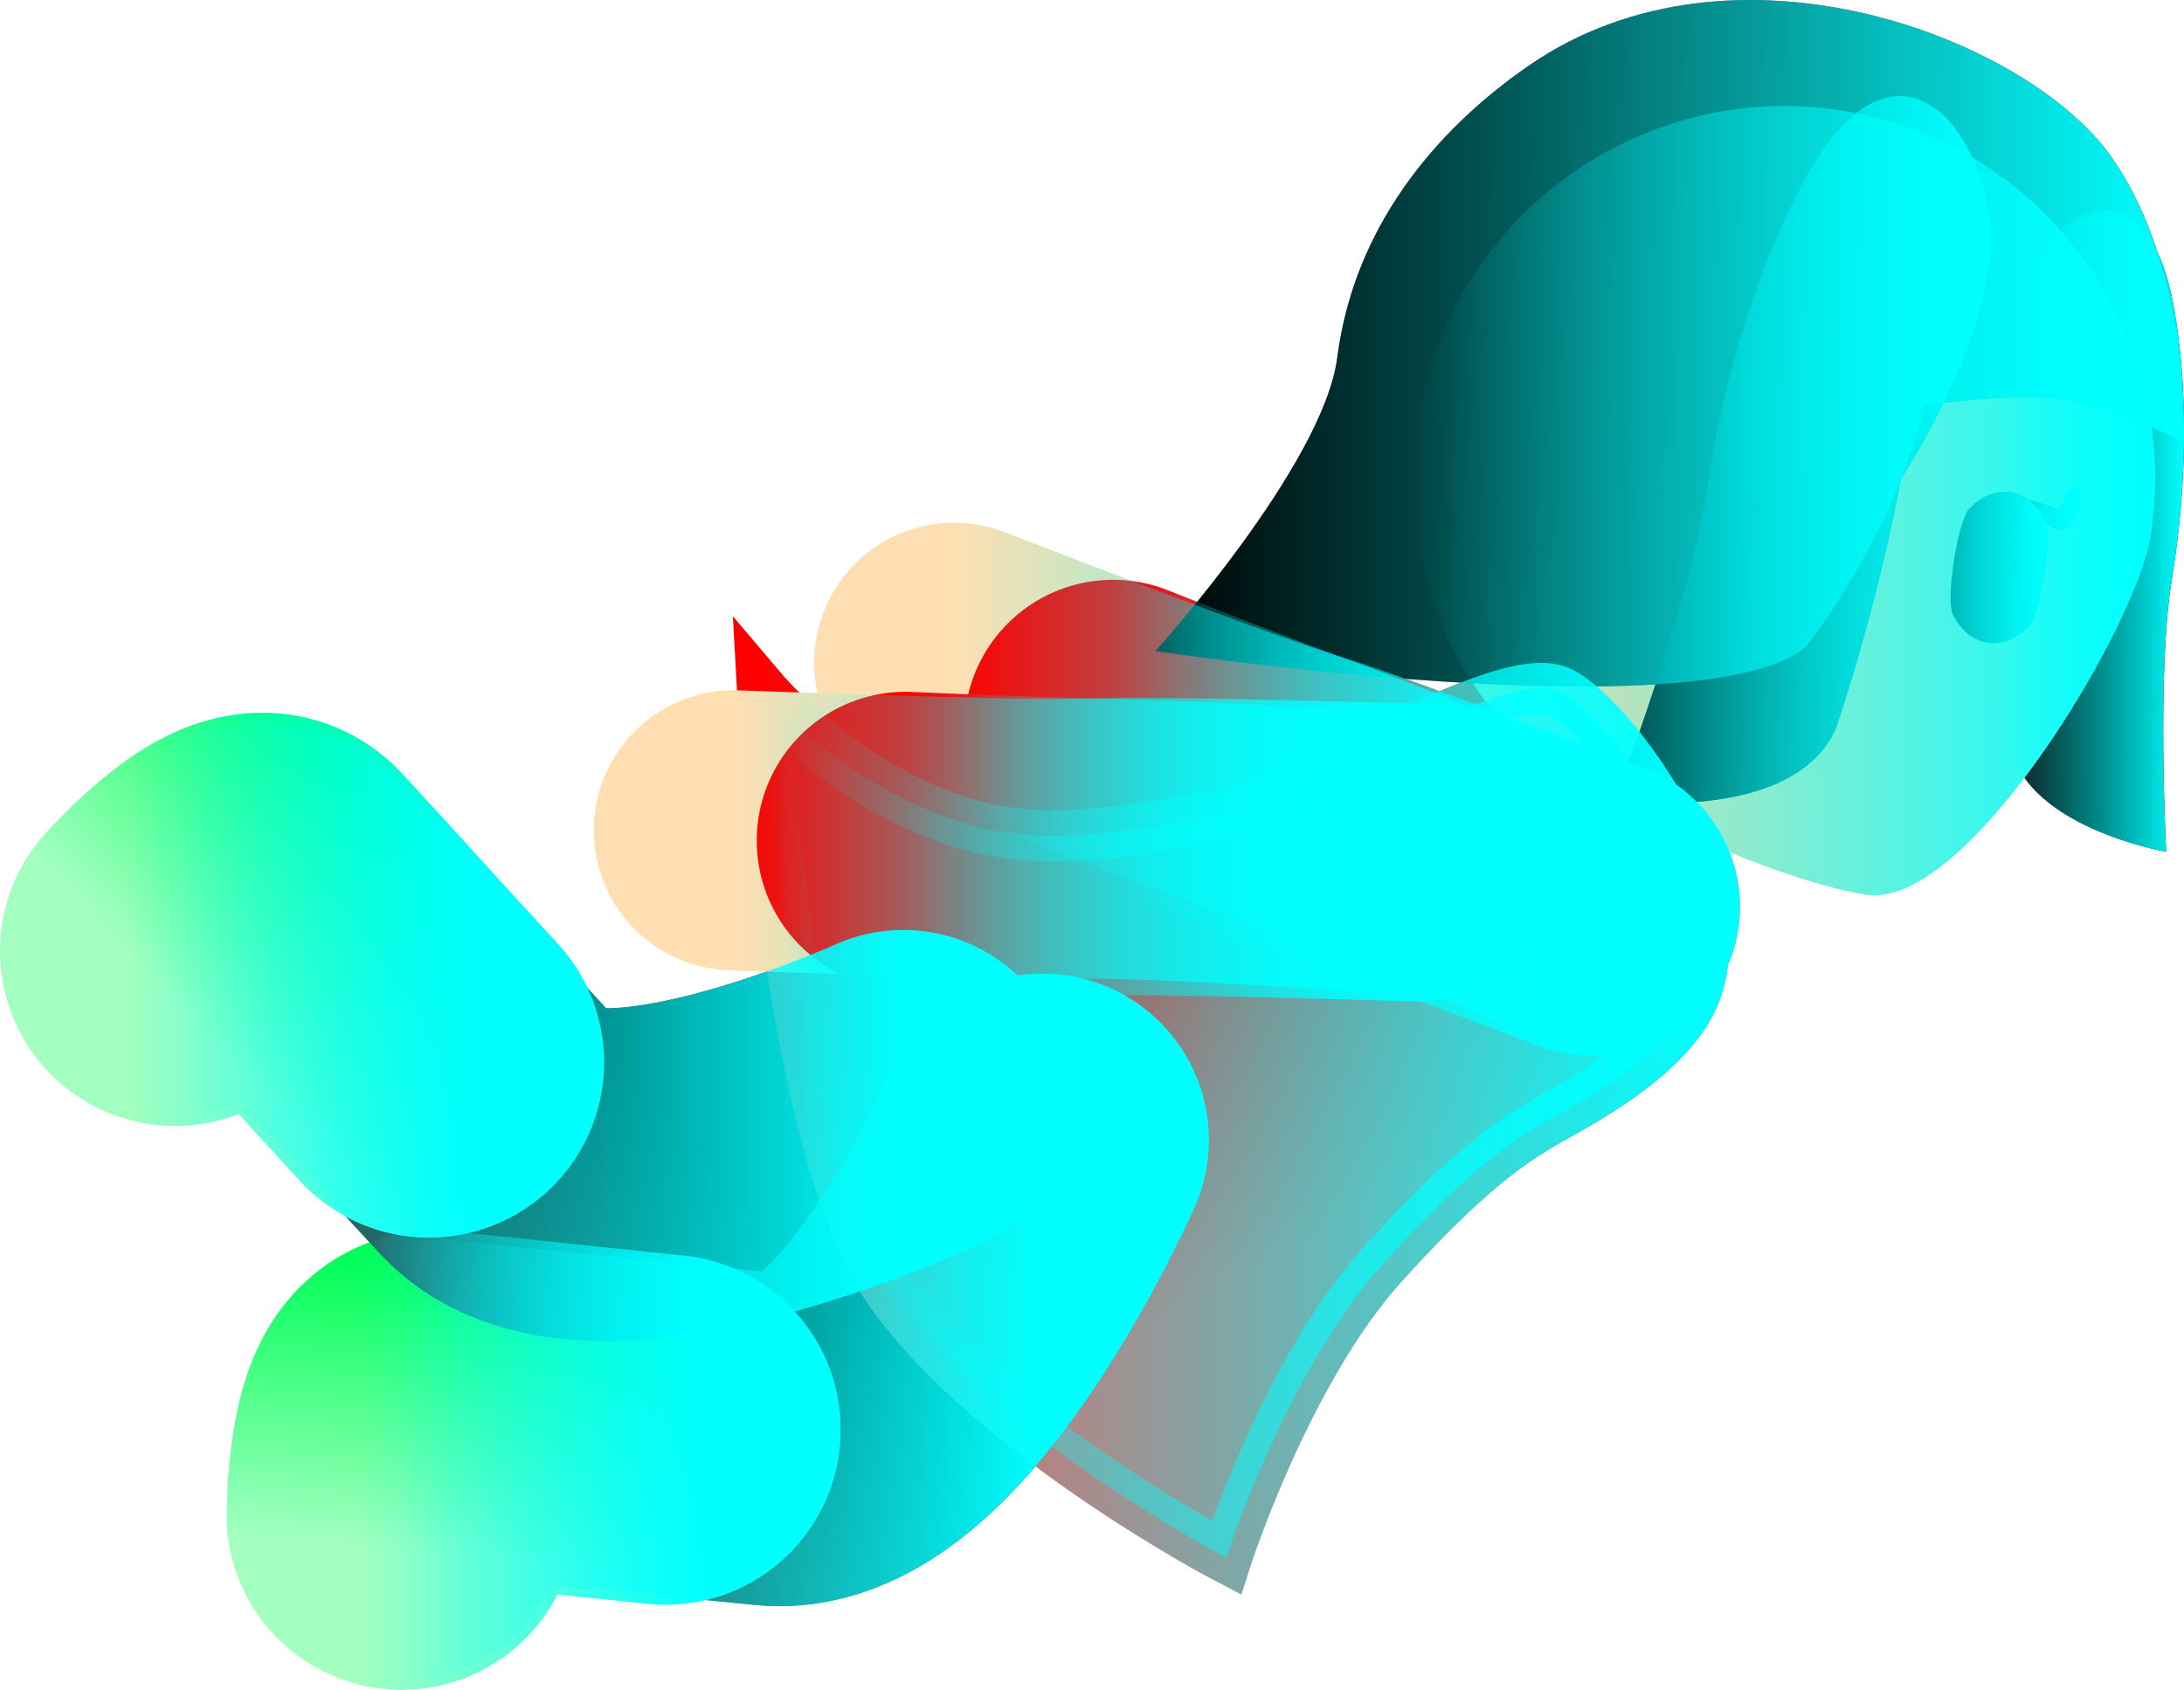 <svg version="1.1" xmlns="http://www.w3.org/2000/svg" xmlns:xlink="http://www.w3.org/1999/xlink" width="62.363" height="48.262" viewBox="0,0,62.363,48.262"><defs><linearGradient x1="249.121" y1="182.527" x2="242.113" y2="182.348" gradientUnits="userSpaceOnUse" id="color-1"><stop offset="0" stop-color="#ff5050"/><stop offset="1" stop-color="#ff0000"/></linearGradient><linearGradient x1="225.274" y1="194.733" x2="224.532" y2="202.878" gradientUnits="userSpaceOnUse" id="color-2"><stop offset="0" stop-color="#000000"/><stop offset="1" stop-color="#313131"/></linearGradient><linearGradient x1="225.282" y1="194.726" x2="224.54" y2="202.872" gradientUnits="userSpaceOnUse" id="color-3"><stop offset="0" stop-color="#00ff57"/><stop offset="1" stop-color="#a2ffc0"/></linearGradient><linearGradient x1="220.134" y1="187.547" x2="214.169" y2="193.144" gradientUnits="userSpaceOnUse" id="color-4"><stop offset="0" stop-color="#000000"/><stop offset="1" stop-color="#313131"/></linearGradient><linearGradient x1="220.144" y1="187.548" x2="214.179" y2="193.144" gradientUnits="userSpaceOnUse" id="color-5"><stop offset="0" stop-color="#00ff57"/><stop offset="1" stop-color="#a2ffc0"/></linearGradient><linearGradient x1="241.212" y1="179.436" x2="246.705" y2="189.487" gradientUnits="userSpaceOnUse" id="color-6"><stop offset="0" stop-color="#ff0000"/><stop offset="1" stop-color="#ff5050"/></linearGradient><linearGradient x1="241.212" y1="179.436" x2="246.705" y2="189.487" gradientUnits="userSpaceOnUse" id="color-7"><stop offset="0" stop-color="#ff0000"/><stop offset="1" stop-color="#ff5050"/></linearGradient><linearGradient x1="263.951" y1="173.59" x2="258.83" y2="172.795" gradientUnits="userSpaceOnUse" id="color-8"><stop offset="0" stop-color="#000000"/><stop offset="1" stop-color="#232323"/></linearGradient><linearGradient x1="264.57" y1="173.686" x2="258.211" y2="172.699" gradientUnits="userSpaceOnUse" id="color-9"><stop offset="0" stop-color="#000000"/><stop offset="1" stop-color="#313131"/></linearGradient><linearGradient x1="243.065" y1="170.65" x2="264.002" y2="173.899" gradientUnits="userSpaceOnUse" id="color-10"><stop offset="0" stop-color="#ffd59a"/><stop offset="1" stop-color="#ffdfb2"/></linearGradient><linearGradient x1="243.206" y1="169.74" x2="264.143" y2="172.99" gradientUnits="userSpaceOnUse" id="color-11"><stop offset="0" stop-color="#ffd499"/><stop offset="1" stop-color="#ffd599"/></linearGradient><linearGradient x1="244.288" y1="167.748" x2="263.338" y2="170.704" gradientUnits="userSpaceOnUse" id="color-12"><stop offset="0" stop-color="#000000"/><stop offset="1" stop-color="#232323"/></linearGradient><linearGradient x1="241.986" y1="167.391" x2="265.64" y2="171.061" gradientUnits="userSpaceOnUse" id="color-13"><stop offset="0" stop-color="#000000"/><stop offset="1" stop-color="#313131"/></linearGradient><linearGradient x1="252.619" y1="171.267" x2="258.768" y2="172.221" gradientUnits="userSpaceOnUse" id="color-14"><stop offset="0" stop-color="#000000"/><stop offset="1" stop-color="#232323"/></linearGradient><linearGradient x1="251.876" y1="171.152" x2="259.511" y2="172.337" gradientUnits="userSpaceOnUse" id="color-15"><stop offset="0" stop-color="#000000"/><stop offset="1" stop-color="#313131"/></linearGradient><linearGradient x1="243.714" y1="180.73" x2="237.032" y2="182.852" gradientUnits="userSpaceOnUse" id="color-16"><stop offset="0" stop-color="#ff5050"/><stop offset="1" stop-color="#ff0000"/></linearGradient><linearGradient x1="229.984" y1="180.119" x2="248.104" y2="180.119" gradientUnits="userSpaceOnUse" id="color-17"><stop offset="0" stop-color="#00ffff" stop-opacity="0"/><stop offset="1" stop-color="#00ffff"/></linearGradient><linearGradient x1="234.521" y1="181.03" x2="248.17" y2="181.03" gradientUnits="userSpaceOnUse" id="color-18"><stop offset="0" stop-color="#00ffff" stop-opacity="0"/><stop offset="1" stop-color="#00ffff"/></linearGradient><linearGradient x1="214.2" y1="195.591" x2="232.507" y2="195.591" gradientUnits="userSpaceOnUse" id="color-19"><stop offset="0" stop-color="#00ffff" stop-opacity="0"/><stop offset="1" stop-color="#00ffff"/></linearGradient><linearGradient x1="212.973" y1="199.383" x2="222.973" y2="199.383" gradientUnits="userSpaceOnUse" id="color-20"><stop offset="0" stop-color="#00ffff" stop-opacity="0"/><stop offset="1" stop-color="#00ffff"/></linearGradient><linearGradient x1="207.728" y1="187.131" x2="228.529" y2="187.131" gradientUnits="userSpaceOnUse" id="color-21"><stop offset="0" stop-color="#00ffff" stop-opacity="0"/><stop offset="1" stop-color="#00ffff"/></linearGradient><linearGradient x1="206.361" y1="185.528" x2="216.361" y2="185.528" gradientUnits="userSpaceOnUse" id="color-22"><stop offset="0" stop-color="#00ffff" stop-opacity="0"/><stop offset="1" stop-color="#00ffff"/></linearGradient><linearGradient x1="224.51" y1="189.755" x2="251.375" y2="189.755" gradientUnits="userSpaceOnUse" id="color-23"><stop offset="0" stop-color="#00ffff" stop-opacity="0"/><stop offset="1" stop-color="#00ffff"/></linearGradient><linearGradient x1="224.51" y1="189.755" x2="251.375" y2="189.755" gradientUnits="userSpaceOnUse" id="color-24"><stop offset="0" stop-color="#00ffff" stop-opacity="0"/><stop offset="1" stop-color="#00ffff"/></linearGradient><linearGradient x1="259.871" y1="172.849" x2="265.101" y2="172.849" gradientUnits="userSpaceOnUse" id="color-25"><stop offset="0" stop-color="#00ffff" stop-opacity="0"/><stop offset="1" stop-color="#00ffff"/></linearGradient><linearGradient x1="264.57" y1="173.686" x2="258.211" y2="172.699" gradientUnits="userSpaceOnUse" id="color-26"><stop offset="0" stop-color="#000000"/><stop offset="1" stop-color="#313131"/></linearGradient><linearGradient x1="243.078" y1="171.978" x2="264.271" y2="171.978" gradientUnits="userSpaceOnUse" id="color-27"><stop offset="0" stop-color="#00ffff" stop-opacity="0"/><stop offset="1" stop-color="#00ffff"/></linearGradient><linearGradient x1="243.206" y1="169.74" x2="264.143" y2="172.99" gradientUnits="userSpaceOnUse" id="color-28"><stop offset="0" stop-color="#ffd499"/><stop offset="1" stop-color="#ffd599"/></linearGradient><linearGradient x1="260.215" y1="172.221" x2="261.982" y2="172.221" gradientUnits="userSpaceOnUse" id="color-29"><stop offset="0" stop-color="#00ffff" stop-opacity="0"/><stop offset="1" stop-color="#00ffff"/></linearGradient><linearGradient x1="258.437" y1="173.885" x2="261.203" y2="173.885" gradientUnits="userSpaceOnUse" id="color-30"><stop offset="0" stop-color="#00ffff" stop-opacity="0"/><stop offset="1" stop-color="#00ffff"/></linearGradient><linearGradient x1="235.731" y1="167.481" x2="265.038" y2="167.481" gradientUnits="userSpaceOnUse" id="color-31"><stop offset="0" stop-color="#00ffff" stop-opacity="0"/><stop offset="1" stop-color="#00ffff"/></linearGradient><linearGradient x1="241.986" y1="167.391" x2="265.64" y2="171.061" gradientUnits="userSpaceOnUse" id="color-32"><stop offset="0" stop-color="#000000"/><stop offset="1" stop-color="#313131"/></linearGradient><linearGradient x1="248.845" y1="170.519" x2="259.583" y2="170.519" gradientUnits="userSpaceOnUse" id="color-33"><stop offset="0" stop-color="#00ffff" stop-opacity="0"/><stop offset="1" stop-color="#00ffff"/></linearGradient><linearGradient x1="251.876" y1="171.152" x2="259.511" y2="172.337" gradientUnits="userSpaceOnUse" id="color-34"><stop offset="0" stop-color="#000000"/><stop offset="1" stop-color="#313131"/></linearGradient><linearGradient x1="223.694" y1="181.749" x2="243.114" y2="181.749" gradientUnits="userSpaceOnUse" id="color-35"><stop offset="0" stop-color="#00ffff" stop-opacity="0"/><stop offset="1" stop-color="#00ffff"/></linearGradient><linearGradient x1="228.596" y1="181.857" x2="243.157" y2="181.857" gradientUnits="userSpaceOnUse" id="color-36"><stop offset="0" stop-color="#00ffff" stop-opacity="0"/><stop offset="1" stop-color="#00ffff"/></linearGradient></defs><g transform="translate(-202.738,-157.678)"><g data-paper-data="{&quot;isPaintingLayer&quot;:true}" fill-rule="nonzero" stroke-linejoin="miter" stroke-miterlimit="10" stroke-dasharray="" stroke-dashoffset="0" style="mix-blend-mode: normal"><g fill="none" stroke-linecap="round"><path d="M229.984,176.607c0,0 7.105,2.761 9.175,3.43c2.456,0.793 8.945,3.593 8.945,3.593" stroke="#ffdfb2" stroke-width="8"/><path d="M248.17,183.572c0,0 -6.905,-2.626 -8.333,-3.055c-0.845,-0.254 -5.316,-2.029 -5.316,-2.029" stroke="url(#color-1)" stroke-width="8.5"/></g><g fill="none" stroke-linecap="round"><path d="M232.507,190.235c0,0 -3.955,8.936 -7.745,8.557c-2.662,-0.266 -7.184,-0.719 -9.572,-0.958c-0.969,-0.097 -0.991,3.113 -0.991,3.113" stroke="url(#color-2)" stroke-width="9.5"/><path d="M214.207,200.941c0,0 0.022,-3.21 0.991,-3.113c2.388,0.239 3.879,0.415 6.541,0.682" stroke="url(#color-3)" stroke-width="10"/></g><g fill="none" stroke-linecap="round"><path d="M228.529,188.989c0,0 -8.892,4.053 -11.473,1.252c-1.813,-1.967 -4.893,-5.309 -6.519,-7.074c-0.66,-0.716 -2.809,1.669 -2.809,1.669" stroke="url(#color-4)" stroke-width="9.5"/><path d="M207.738,184.838c0,0 2.149,-2.385 2.809,-1.669c1.627,1.765 2.624,2.887 4.437,4.854" stroke="url(#color-5)" stroke-width="10"/></g><path d="M237.454,180.995c2.288,-0.413 7.912,-4.132 9.698,-3.602c1.339,0.397 5.638,5.986 3.755,9.114c-1.025,1.703 -3.488,2.863 -4.299,3.364c-0.811,0.501 -2.001,1.279 -4.378,3.904c-2.757,3.044 -4.478,8.393 -4.478,8.393c0,0 -6.62,-3.461 -9.584,-7.593c-2.964,-4.132 -3.657,-17.164 -3.657,-17.164c0,0 1.713,2.024 4.389,3.254c2.511,1.154 4.365,1.086 8.555,0.329z" fill="url(#color-6)" stroke="url(#color-7)" stroke-width="1.463" stroke-linecap="butt"/><g><path d="M264.59,182.004c0,0 -4.194,-0.711 -4.487,-3.237c-0.056,-3.292 0.339,-6.222 0.339,-6.222c0,0 -1.225,-4.372 -0.082,-6.709c1.142,-2.337 3.723,-3.596 4.464,0.693c0.345,1.998 0.426,4.665 -0.078,7.742c-0.423,2.586 -0.154,7.732 -0.154,7.732z" data-paper-data="{&quot;index&quot;:null}" fill="url(#color-8)" stroke="url(#color-9)" stroke-width="0" stroke-linecap="butt"/><path d="M255.309,160.832c2.889,0.448 5.322,2.035 6.921,4.235c1.599,2.201 2.364,5.017 1.913,7.922c-0.399,2.573 -5.228,10.691 -8.117,10.243c-2.889,-0.448 -9.309,-3.369 -10.908,-5.57c-1.599,-2.201 -2.364,-5.017 -1.913,-7.922c0.451,-2.906 2.033,-5.357 4.224,-6.97c2.191,-1.612 4.991,-2.387 7.88,-1.939z" fill="url(#color-10)" stroke="url(#color-11)" stroke-width="0" stroke-linecap="butt"/><g><path d="M261.982,171.889c0,0 -0.255,0.83 -0.522,0.633c-0.25,-0.184 -0.835,-0.372 -1.244,-0.332" data-paper-data="{&quot;index&quot;:null}" fill="none" stroke="#000000" stroke-width="0.5" stroke-linecap="round"/><path d="M261.137,172.536c0.216,0.431 -0.134,2.689 -0.471,3.034c-0.338,0.346 -0.757,0.527 -1.179,0.461c-0.422,-0.065 -0.766,-0.365 -0.983,-0.797c-0.216,-0.431 0.134,-2.689 0.471,-3.034c0.338,-0.346 0.757,-0.527 1.179,-0.461c0.422,0.065 0.766,0.365 0.983,0.797z" data-paper-data="{&quot;index&quot;:null}" fill="#000000" stroke="none" stroke-width="1.301" stroke-linecap="butt"/></g><path d="M235.731,176.273c0,0 4.795,-5.304 5.191,-8.385c0.472,-3.666 2.745,-6.459 5.474,-8.339c5.857,-4.036 14.223,-0.772 16.604,2.577c2.381,3.348 2.019,8.145 2.019,8.145c0,0 -1.975,-0.999 -3.348,-1.193c-1.374,-0.194 -3.955,0.163 -3.955,0.163c0,0 -0.755,3.427 -3.404,6.906c-2.935,2.484 -18.581,0.127 -18.581,0.127z" fill="url(#color-12)" stroke="url(#color-13)" stroke-width="0" stroke-linecap="butt"/><path d="M248.845,180.534c0,0 2.168,-5.712 2.619,-8.784c0.536,-3.656 1.593,-6.637 2.71,-8.768c2.398,-4.573 4.897,-2.219 5.36,0.832c0.463,3.051 -2.52,7.544 -2.52,7.544c0,0 -0.608,3.45 -1.862,7.146c-1.249,2.746 -6.307,2.032 -6.307,2.032z" fill="url(#color-14)" stroke="url(#color-15)" stroke-width="0" stroke-linecap="butt"/></g><g fill="none" stroke-linecap="round"><path d="M223.694,181.393c0,0 7.617,0.287 9.792,0.242c2.58,-0.053 9.628,0.471 9.628,0.471" stroke="#ffdfb2" stroke-width="8"/><path d="M243.157,182.028c0,0 -7.384,-0.224 -8.873,-0.162c-0.882,0.036 -5.688,-0.179 -5.688,-0.179" stroke="url(#color-16)" stroke-width="8.5"/></g><g fill="none" stroke-linecap="round"><path d="M229.984,176.607c0,0 7.105,2.761 9.175,3.43c2.456,0.793 8.945,3.593 8.945,3.593" stroke="url(#color-17)" stroke-width="8"/><path d="M248.17,183.572c0,0 -6.905,-2.626 -8.333,-3.055c-0.845,-0.254 -5.316,-2.029 -5.316,-2.029" stroke="url(#color-18)" stroke-width="8.5"/></g><g fill="none" stroke-linecap="round"><path d="M232.507,190.235c0,0 -3.955,8.936 -7.745,8.557c-2.662,-0.266 -7.184,-0.719 -9.572,-0.958c-0.969,-0.097 -0.991,3.113 -0.991,3.113" stroke="url(#color-19)" stroke-width="9.5"/><path d="M214.207,200.941c0,0 0.022,-3.21 0.991,-3.113c2.388,0.239 3.879,0.415 6.541,0.682" stroke="url(#color-20)" stroke-width="10"/></g><g fill="none" stroke-linecap="round"><path d="M228.529,188.989c0,0 -8.892,4.053 -11.473,1.252c-1.813,-1.967 -4.893,-5.309 -6.519,-7.074c-0.66,-0.716 -2.809,1.669 -2.809,1.669" stroke="url(#color-21)" stroke-width="9.5"/><path d="M207.738,184.838c0,0 2.149,-2.385 2.809,-1.669c1.627,1.765 2.624,2.887 4.437,4.854" stroke="url(#color-22)" stroke-width="10"/></g><path d="M237.454,180.995c2.288,-0.413 7.912,-4.132 9.698,-3.602c1.339,0.397 5.638,5.986 3.755,9.114c-1.025,1.703 -3.488,2.863 -4.299,3.364c-0.811,0.501 -2.001,1.279 -4.378,3.904c-2.757,3.044 -4.478,8.393 -4.478,8.393c0,0 -6.62,-3.461 -9.584,-7.593c-2.964,-4.132 -3.657,-17.164 -3.657,-17.164c0,0 1.713,2.024 4.389,3.254c2.511,1.154 4.365,1.086 8.555,0.329z" fill="url(#color-23)" stroke="url(#color-24)" stroke-width="1.463" stroke-linecap="butt"/><g><path d="M264.59,182.004c0,0 -4.194,-0.711 -4.487,-3.237c-0.056,-3.292 0.339,-6.222 0.339,-6.222c0,0 -1.225,-4.372 -0.082,-6.709c1.142,-2.337 3.723,-3.596 4.464,0.693c0.345,1.998 0.426,4.665 -0.078,7.742c-0.423,2.586 -0.154,7.732 -0.154,7.732z" data-paper-data="{&quot;index&quot;:null}" fill="url(#color-25)" stroke="url(#color-26)" stroke-width="0" stroke-linecap="butt"/><path d="M255.309,160.832c2.889,0.448 5.322,2.035 6.921,4.235c1.599,2.201 2.364,5.017 1.913,7.922c-0.399,2.573 -5.228,10.691 -8.117,10.243c-2.889,-0.448 -9.309,-3.369 -10.908,-5.57c-1.599,-2.201 -2.364,-5.017 -1.913,-7.922c0.451,-2.906 2.033,-5.357 4.224,-6.97c2.191,-1.612 4.991,-2.387 7.88,-1.939z" fill="url(#color-27)" stroke="url(#color-28)" stroke-width="0" stroke-linecap="butt"/><g><path d="M261.982,171.889c0,0 -0.255,0.83 -0.522,0.633c-0.25,-0.184 -0.835,-0.372 -1.244,-0.332" data-paper-data="{&quot;index&quot;:null}" fill="none" stroke="url(#color-29)" stroke-width="0.5" stroke-linecap="round"/><path d="M261.137,172.536c0.216,0.431 -0.134,2.689 -0.471,3.034c-0.338,0.346 -0.757,0.527 -1.179,0.461c-0.422,-0.065 -0.766,-0.365 -0.983,-0.797c-0.216,-0.431 0.134,-2.689 0.471,-3.034c0.338,-0.346 0.757,-0.527 1.179,-0.461c0.422,0.065 0.766,0.365 0.983,0.797z" data-paper-data="{&quot;index&quot;:null}" fill="url(#color-30)" stroke="none" stroke-width="1.301" stroke-linecap="butt"/></g><path d="M235.731,176.273c0,0 4.795,-5.304 5.191,-8.385c0.472,-3.666 2.745,-6.459 5.474,-8.339c5.857,-4.036 14.223,-0.772 16.604,2.577c2.381,3.348 2.019,8.145 2.019,8.145c0,0 -1.975,-0.999 -3.348,-1.193c-1.374,-0.194 -3.955,0.163 -3.955,0.163c0,0 -0.755,3.427 -3.404,6.906c-2.935,2.484 -18.581,0.127 -18.581,0.127z" fill="url(#color-31)" stroke="url(#color-32)" stroke-width="0" stroke-linecap="butt"/><path d="M248.845,180.534c0,0 2.168,-5.712 2.619,-8.784c0.536,-3.656 1.593,-6.637 2.71,-8.768c2.398,-4.573 4.897,-2.219 5.36,0.832c0.463,3.051 -2.52,7.544 -2.52,7.544c0,0 -0.608,3.45 -1.862,7.146c-1.249,2.746 -6.307,2.032 -6.307,2.032z" fill="url(#color-33)" stroke="url(#color-34)" stroke-width="0" stroke-linecap="butt"/></g><g fill="none" stroke-linecap="round"><path d="M223.694,181.393c0,0 7.617,0.287 9.792,0.242c2.58,-0.053 9.628,0.471 9.628,0.471" stroke="url(#color-35)" stroke-width="8"/><path d="M243.157,182.028c0,0 -7.384,-0.224 -8.873,-0.162c-0.882,0.036 -5.688,-0.179 -5.688,-0.179" stroke="url(#color-36)" stroke-width="8.5"/></g></g></g></svg><!--rotationCenter:37.26217500000001:22.321744926203934-->